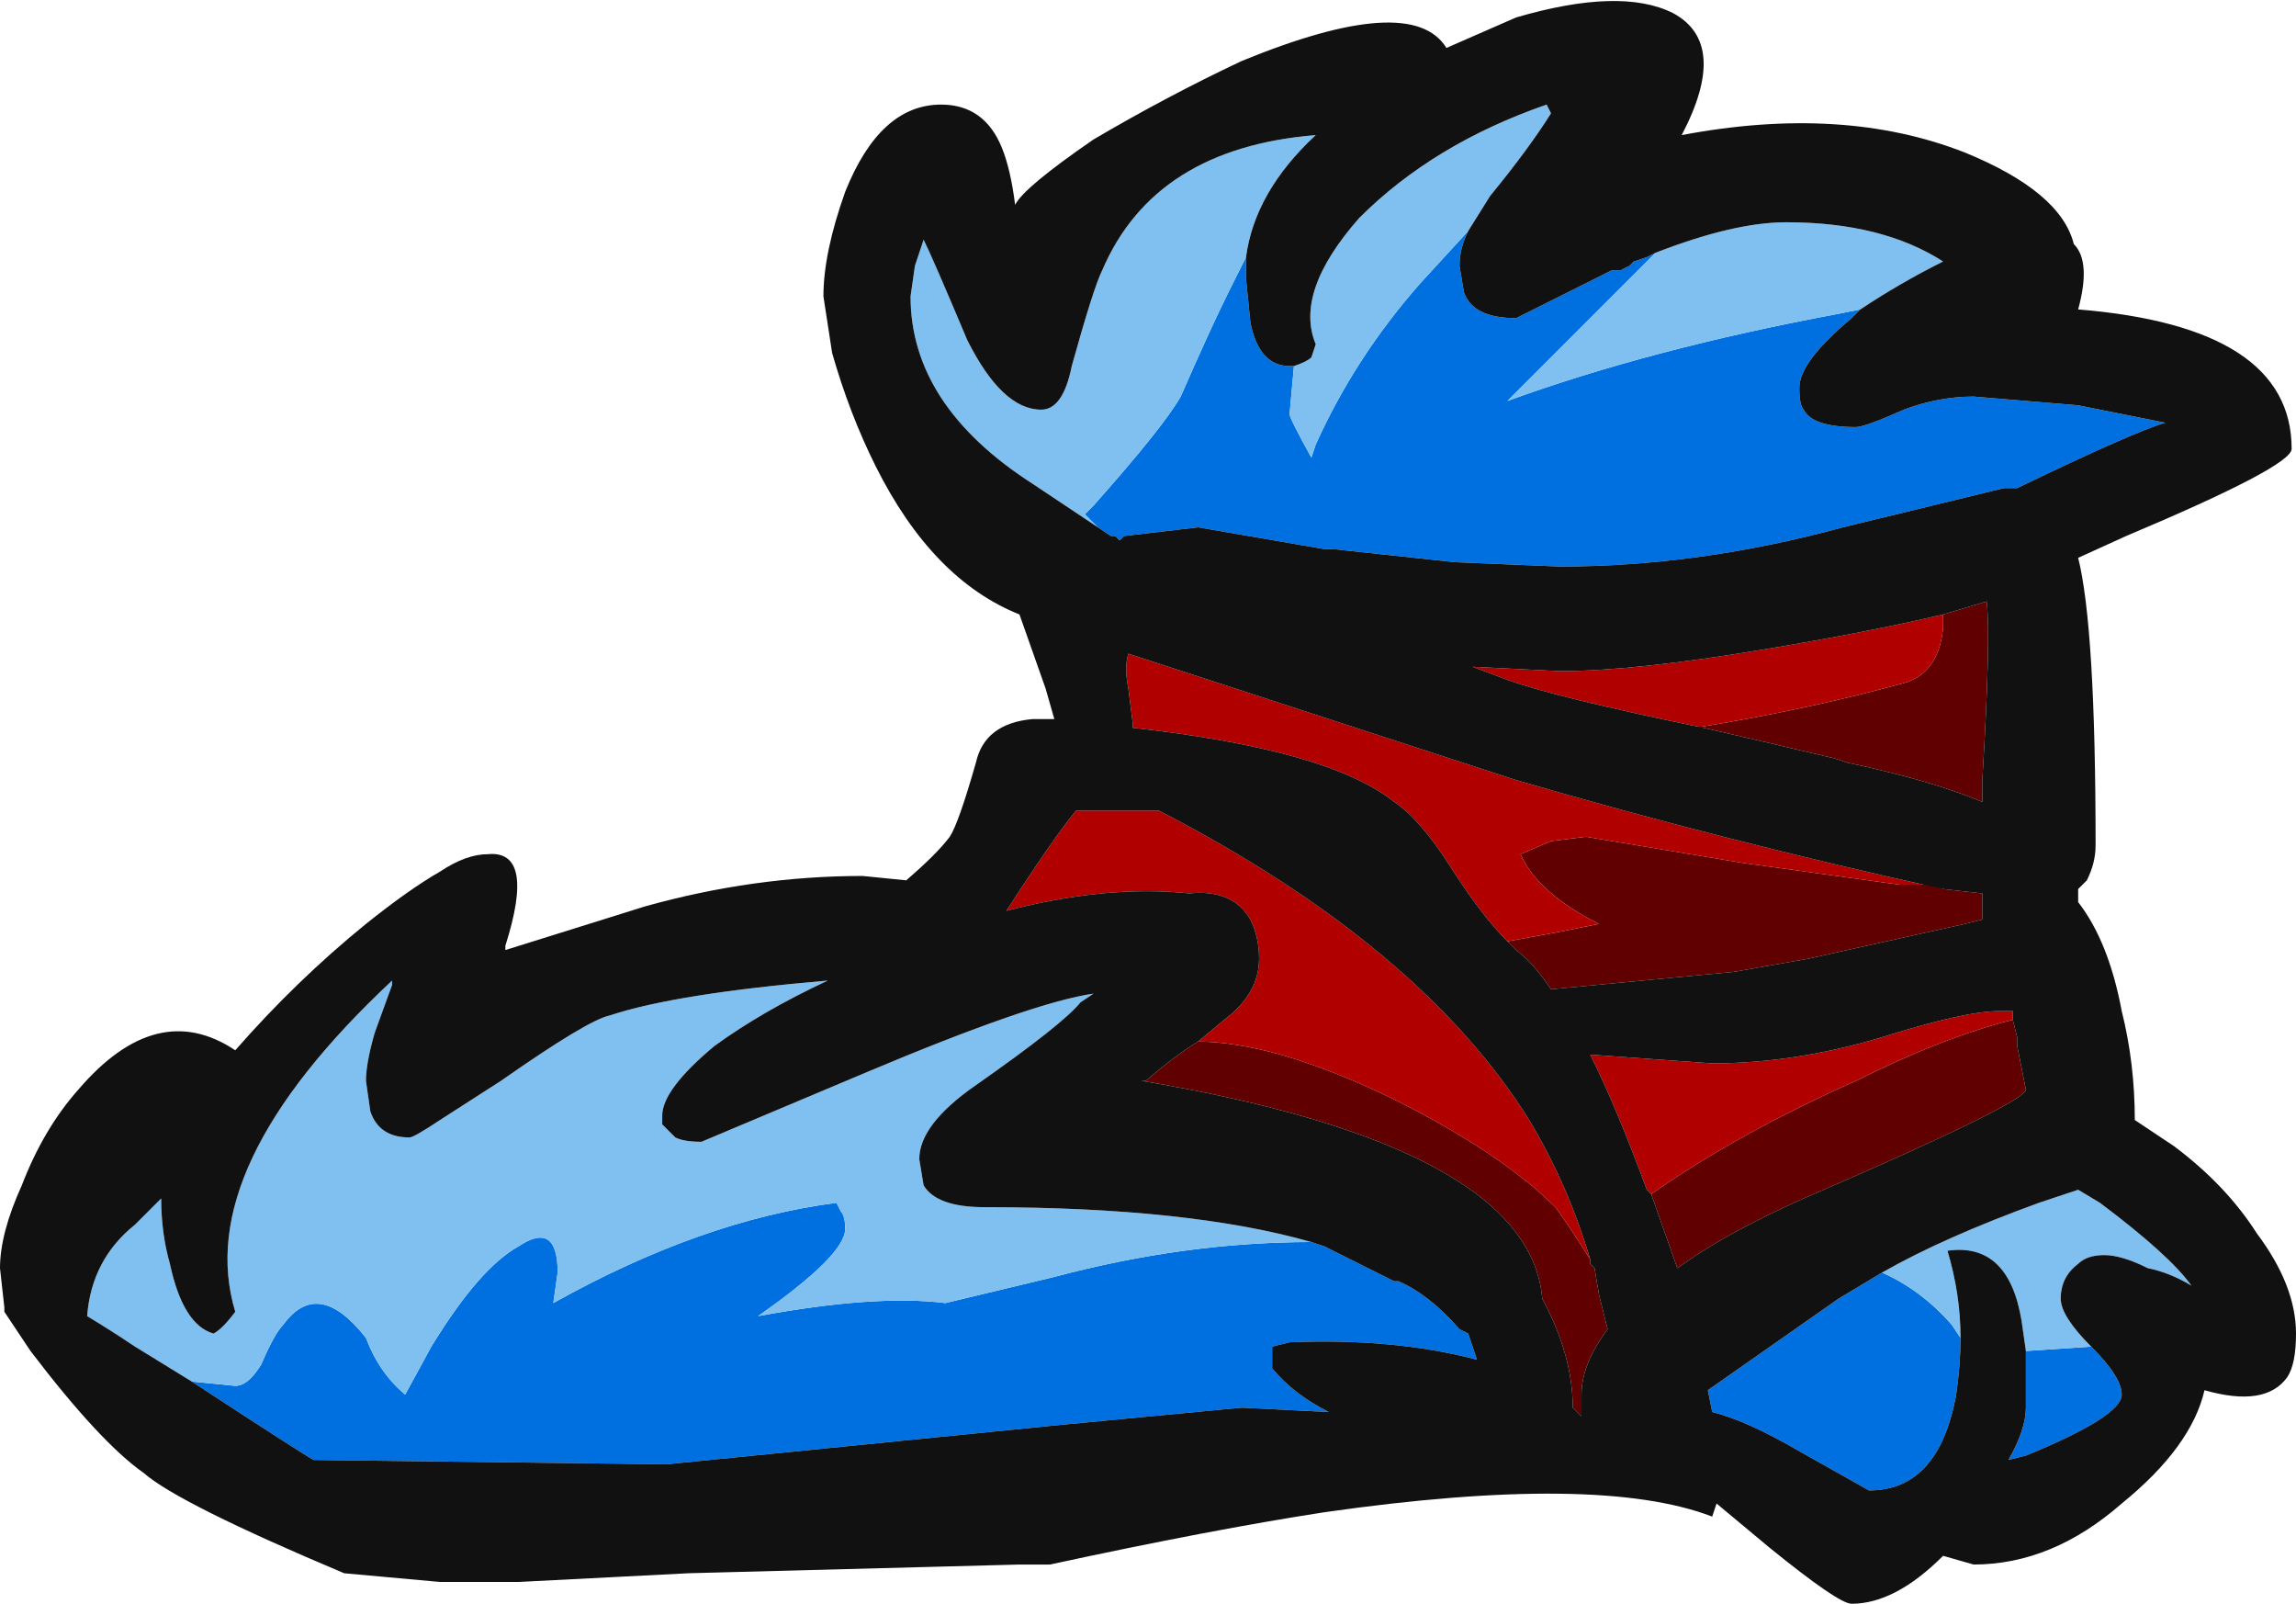 <?xml version="1.0" encoding="UTF-8" standalone="no"?>
<svg xmlns:ffdec="https://www.free-decompiler.com/flash" xmlns:xlink="http://www.w3.org/1999/xlink" ffdec:objectType="frame" height="128.8px" width="184.45px" xmlns="http://www.w3.org/2000/svg">
  <g transform="matrix(1.0, 0.0, 0.0, 1.0, 137.2, 94.15)">
    <use ffdec:characterId="2014" height="18.4" transform="matrix(7.0, 0.0, 0.0, 7.0, -137.2, -94.15)" width="26.35" xlink:href="#shape0"/>
  </g>
  <defs>
    <g id="shape0" transform="matrix(1.0, 0.0, 0.0, 1.0, 19.6, 13.45)">
      <path d="M-0.6 -10.55 L-2.3 -8.85 Q-0.65 -9.45 1.5 -9.85 L1.75 -9.9 1.65 -9.8 Q1.05 -9.3 1.05 -9.0 1.05 -8.8 1.1 -8.75 1.2 -8.55 1.7 -8.55 1.8 -8.55 2.25 -8.75 2.65 -8.9 3.05 -8.9 L4.25 -8.8 5.25 -8.6 Q4.9 -8.5 3.55 -7.85 L3.4 -7.85 1.55 -7.4 Q-0.1 -6.95 -1.7 -6.95 L-2.9 -7.0 -4.3 -7.15 -4.4 -7.15 -5.85 -7.4 -6.7 -7.3 -6.75 -7.25 -6.8 -7.3 -6.85 -7.3 -7.0 -7.4 -7.15 -7.55 -7.05 -7.65 Q-6.25 -8.55 -6.05 -8.9 -5.7 -9.7 -5.5 -10.1 L-5.3 -10.5 -5.3 -10.25 -5.25 -9.75 Q-5.15 -9.25 -4.8 -9.25 L-4.75 -9.25 -4.8 -8.7 Q-4.8 -8.65 -4.55 -8.2 L-4.5 -8.35 Q-4.05 -9.35 -3.3 -10.2 L-2.75 -10.8 Q-2.85 -10.6 -2.85 -10.4 L-2.8 -10.1 Q-2.7 -9.8 -2.2 -9.8 L-1.1 -10.35 -1.0 -10.35 -0.9 -10.4 -0.85 -10.45 -0.7 -10.5 -0.6 -10.55 M2.0 1.15 Q2.45 1.35 2.8 1.75 L2.9 1.9 Q2.9 2.2 2.85 2.55 2.65 3.65 1.85 3.65 L1.05 3.2 Q0.45 2.85 0.05 2.75 L0.0 2.5 1.5 1.45 2.0 1.15 M3.65 2.05 L4.4 2.0 Q4.75 2.35 4.75 2.55 4.75 2.8 3.65 3.25 L3.45 3.3 Q3.65 2.95 3.65 2.7 L3.65 2.05 M-17.4 2.4 L-16.9 2.45 Q-16.75 2.45 -16.6 2.2 -16.45 1.85 -16.35 1.75 -15.95 1.2 -15.4 1.9 -15.25 2.3 -14.95 2.55 L-14.65 2.0 Q-14.1 1.1 -13.65 0.85 -13.2 0.55 -13.2 1.15 L-13.25 1.5 Q-11.55 0.55 -10.0 0.35 L-9.95 0.45 Q-9.9 0.5 -9.9 0.65 -9.9 0.95 -10.9 1.65 -9.55 1.4 -8.75 1.5 L-7.5 1.2 Q-6.0 0.8 -4.55 0.8 L-4.4 0.85 -3.6 1.25 -3.55 1.25 Q-3.2 1.4 -2.85 1.8 L-2.75 1.85 -2.65 2.15 Q-3.6 1.9 -4.8 1.95 L-5.0 2.0 -5.0 2.25 Q-4.75 2.55 -4.35 2.75 L-5.35 2.7 -7.45 2.9 -11.95 3.35 -16.0 3.3 Q-16.1 3.25 -17.4 2.4" fill="#0070e0" fill-rule="evenodd" stroke="none"/>
      <path d="M1.75 -9.9 L1.5 -9.85 Q-0.65 -9.45 -2.3 -8.85 L-0.6 -10.55 Q0.3 -10.9 0.9 -10.9 2.0 -10.9 2.7 -10.45 2.2 -10.2 1.75 -9.9 M-2.75 -10.8 L-3.3 -10.2 Q-4.05 -9.35 -4.5 -8.35 L-4.55 -8.2 Q-4.8 -8.65 -4.8 -8.7 L-4.75 -9.25 Q-4.6 -9.3 -4.55 -9.35 L-4.5 -9.5 Q-4.75 -10.1 -4.0 -10.95 -3.15 -11.8 -1.85 -12.25 L-1.8 -12.15 Q-2.05 -11.75 -2.5 -11.2 L-2.75 -10.8 M-5.3 -10.5 L-5.5 -10.1 Q-5.7 -9.7 -6.05 -8.9 -6.25 -8.55 -7.05 -7.65 L-7.15 -7.55 -7.0 -7.4 -7.75 -7.9 Q-9.15 -8.8 -9.15 -10.05 L-9.1 -10.4 -9.0 -10.7 Q-8.9 -10.5 -8.5 -9.55 -8.1 -8.75 -7.65 -8.75 -7.4 -8.75 -7.3 -9.25 -7.05 -10.15 -6.95 -10.35 -6.35 -11.75 -4.5 -11.9 -5.2 -11.25 -5.3 -10.5 M2.0 1.15 Q2.7 0.75 3.8 0.35 L4.25 0.2 4.5 0.35 Q5.3 0.95 5.55 1.3 5.3 1.15 5.05 1.1 4.75 0.95 4.55 0.95 4.35 0.95 4.25 1.05 4.05 1.2 4.05 1.45 4.05 1.65 4.4 2.0 L3.65 2.05 3.6 1.7 Q3.45 0.8 2.75 0.9 2.9 1.4 2.9 1.9 L2.8 1.75 Q2.45 1.35 2.0 1.15 M-17.4 2.4 L-18.05 2.0 Q-18.35 1.8 -18.6 1.65 -18.55 1.0 -18.05 0.6 L-17.75 0.3 Q-17.75 0.7 -17.65 1.05 -17.5 1.75 -17.15 1.85 -17.05 1.8 -16.9 1.6 -17.4 -0.05 -15.1 -2.2 L-15.1 -2.15 -15.3 -1.6 Q-15.4 -1.25 -15.4 -1.05 L-15.35 -0.7 Q-15.25 -0.4 -14.9 -0.4 -14.85 -0.4 -14.55 -0.6 L-13.85 -1.05 Q-12.85 -1.75 -12.6 -1.8 -11.85 -2.05 -10.1 -2.2 -10.85 -1.85 -11.4 -1.45 -12.0 -0.95 -12.0 -0.65 -12.0 -0.35 -12.0 -0.55 L-11.85 -0.4 Q-11.75 -0.35 -11.55 -0.35 L-9.65 -1.15 Q-7.75 -1.95 -7.05 -2.05 L-7.2 -1.95 Q-7.4 -1.7 -8.4 -1.0 -9.05 -0.55 -9.05 -0.15 L-9.0 0.15 Q-8.85 0.4 -8.3 0.4 -5.95 0.4 -4.55 0.8 -6.0 0.8 -7.5 1.2 L-8.75 1.5 Q-9.55 1.4 -10.9 1.65 -9.9 0.95 -9.9 0.65 -9.9 0.5 -9.95 0.45 L-10.0 0.35 Q-11.55 0.55 -13.25 1.5 L-13.2 1.15 Q-13.2 0.55 -13.65 0.85 -14.1 1.1 -14.65 2.0 L-14.95 2.55 Q-15.25 2.3 -15.4 1.9 -15.95 1.2 -16.35 1.75 -16.45 1.85 -16.6 2.2 -16.75 2.45 -16.9 2.45 L-17.4 2.4" fill="#80c0f0" fill-rule="evenodd" stroke="none"/>
      <path d="M2.7 -6.4 L3.2 -6.55 Q3.25 -6.15 3.15 -4.5 L3.15 -4.25 Q2.55 -4.5 1.6 -4.7 L1.45 -4.75 0.6 -4.95 -0.05 -5.1 -0.15 -5.1 Q1.1 -5.3 2.2 -5.6 2.65 -5.7 2.7 -6.25 L2.7 -6.4 M-2.3 -2.65 L-1.75 -2.75 -1.25 -2.85 Q-1.95 -3.2 -2.15 -3.65 L-1.8 -3.8 -1.4 -3.85 0.4 -3.55 2.2 -3.3 2.6 -3.3 2.7 -3.25 3.15 -3.2 3.15 -2.9 2.95 -2.85 1.15 -2.45 0.3 -2.3 -1.8 -2.1 Q-2.0 -2.4 -2.2 -2.55 L-2.3 -2.65 M-0.65 0.25 Q0.35 -0.45 1.7 -1.05 2.7 -1.55 3.5 -1.75 L3.55 -1.55 3.55 -1.45 3.65 -0.95 Q3.65 -0.8 1.1 0.3 0.2 0.7 -0.35 1.1 L-0.65 0.25 M-5.85 -1.5 Q-5.45 -1.5 -4.9 -1.35 -4.05 -1.1 -3.15 -0.6 -2.25 -0.1 -1.75 0.4 -1.6 0.6 -1.35 1.0 L-1.35 1.05 -1.3 1.1 -1.25 1.4 -1.15 1.8 Q-1.45 2.2 -1.45 2.55 L-1.45 2.8 -1.55 2.7 Q-1.55 2.1 -1.9 1.45 -2.05 -0.3 -6.5 -1.05 L-6.45 -1.05 Q-6.1 -1.35 -5.85 -1.5" fill="#600000" fill-rule="evenodd" stroke="none"/>
      <path d="M2.7 -6.4 L2.7 -6.25 Q2.65 -5.7 2.2 -5.6 1.1 -5.3 -0.15 -5.1 L-0.05 -5.1 Q-1.75 -5.45 -2.3 -5.65 L-2.7 -5.8 -1.7 -5.75 Q-0.85 -5.75 0.65 -6.0 1.85 -6.2 2.7 -6.4 M2.7 -3.25 L2.6 -3.3 2.2 -3.3 0.4 -3.55 -1.4 -3.85 -1.8 -3.8 -2.15 -3.65 Q-1.95 -3.2 -1.25 -2.85 L-1.75 -2.75 -2.3 -2.65 Q-2.6 -2.95 -2.95 -3.5 -3.3 -4.05 -3.6 -4.25 -4.35 -4.85 -6.6 -5.1 L-6.6 -5.15 -6.65 -5.55 Q-6.7 -5.8 -6.65 -5.95 L-2.2 -4.5 Q0.2 -3.8 2.7 -3.25 M-0.65 0.25 L-0.7 0.2 Q-1.05 -0.75 -1.35 -1.35 L0.05 -1.25 Q1.0 -1.25 2.0 -1.55 2.95 -1.85 3.35 -1.85 L3.5 -1.85 3.5 -1.75 Q2.7 -1.55 1.7 -1.05 0.35 -0.45 -0.65 0.25 M-5.85 -1.5 L-5.55 -1.75 Q-5.15 -2.05 -5.15 -2.45 -5.15 -2.7 -5.25 -2.9 -5.45 -3.25 -5.95 -3.2 -6.9 -3.3 -8.05 -3.0 -7.5 -3.85 -7.25 -4.15 L-6.3 -4.15 Q-3.3 -2.6 -2.05 -0.6 -1.6 0.15 -1.35 1.0 -1.6 0.6 -1.75 0.4 -2.25 -0.1 -3.15 -0.6 -4.05 -1.1 -4.9 -1.35 -5.45 -1.5 -5.85 -1.5" fill="#b00000" fill-rule="evenodd" stroke="none"/>
      <path d="M4.2 -10.65 Q4.4 -10.45 4.25 -9.9 6.7 -9.7 6.7 -8.3 6.7 -8.1 4.8 -7.3 L4.25 -7.05 Q4.45 -6.25 4.45 -3.75 4.45 -3.55 4.35 -3.35 L4.25 -3.25 4.25 -3.1 Q4.6 -2.65 4.75 -1.85 4.9 -1.25 4.9 -0.6 L5.35 -0.3 Q5.95 0.15 6.3 0.7 6.75 1.3 6.75 1.85 6.75 2.2 6.65 2.35 6.4 2.7 5.7 2.5 5.55 3.15 4.75 3.8 3.95 4.5 3.05 4.5 L2.7 4.4 Q2.15 4.95 1.65 4.95 1.5 4.95 0.7 4.3 L0.1 3.8 0.05 3.95 Q-1.25 3.45 -4.4 3.9 -5.7 4.1 -7.55 4.5 L-7.9 4.5 -11.7 4.6 -13.65 4.7 -14.55 4.7 -15.65 4.6 Q-17.55 3.8 -17.95 3.45 -18.45 3.1 -19.25 2.05 L-19.55 1.6 -19.55 1.55 -19.6 1.1 Q-19.6 0.7 -19.35 0.15 -19.1 -0.5 -18.7 -0.95 -17.8 -2.0 -16.9 -1.4 -16.2 -2.2 -15.4 -2.85 -14.9 -3.25 -14.55 -3.45 -14.25 -3.65 -14.0 -3.65 -13.45 -3.7 -13.8 -2.6 L-13.8 -2.55 -12.2 -3.05 Q-10.95 -3.4 -9.7 -3.4 L-9.2 -3.35 Q-8.85 -3.65 -8.7 -3.85 -8.6 -4.0 -8.4 -4.7 -8.3 -5.15 -7.75 -5.2 L-7.5 -5.2 -7.6 -5.55 -7.9 -6.4 Q-8.9 -6.8 -9.55 -8.1 -9.85 -8.7 -10.05 -9.4 L-10.15 -10.05 Q-10.15 -10.55 -9.9 -11.25 -9.5 -12.25 -8.8 -12.25 -8.3 -12.25 -8.1 -11.75 -8.0 -11.5 -7.95 -11.1 -7.85 -11.3 -7.05 -11.85 -6.2 -12.35 -5.35 -12.75 -3.4 -13.55 -3.0 -12.9 L-2.2 -13.25 Q-1.0 -13.6 -0.4 -13.3 0.25 -12.95 -0.3 -11.9 1.55 -12.25 2.95 -11.7 4.05 -11.25 4.2 -10.65 M-0.6 -10.55 L-0.7 -10.5 -0.85 -10.45 -0.9 -10.4 -1.0 -10.35 -1.1 -10.35 -2.2 -9.8 Q-2.7 -9.8 -2.8 -10.1 L-2.85 -10.4 Q-2.85 -10.6 -2.75 -10.8 L-2.5 -11.2 Q-2.05 -11.75 -1.8 -12.15 L-1.85 -12.25 Q-3.15 -11.8 -4.0 -10.95 -4.75 -10.1 -4.5 -9.5 L-4.55 -9.35 Q-4.6 -9.3 -4.75 -9.25 L-4.8 -9.25 Q-5.15 -9.25 -5.25 -9.75 L-5.3 -10.25 -5.3 -10.5 Q-5.2 -11.25 -4.5 -11.9 -6.35 -11.75 -6.95 -10.35 -7.05 -10.15 -7.3 -9.25 -7.4 -8.75 -7.65 -8.75 -8.1 -8.75 -8.5 -9.55 -8.9 -10.5 -9.0 -10.7 L-9.1 -10.4 -9.15 -10.05 Q-9.15 -8.8 -7.75 -7.9 L-7.0 -7.4 -6.85 -7.3 -6.8 -7.3 -6.75 -7.25 -6.7 -7.3 -5.85 -7.4 -4.4 -7.15 -4.3 -7.15 -2.9 -7.0 -1.7 -6.95 Q-0.1 -6.95 1.55 -7.4 L3.4 -7.85 3.55 -7.85 Q4.9 -8.5 5.25 -8.6 L4.25 -8.8 3.05 -8.9 Q2.65 -8.9 2.25 -8.75 1.8 -8.55 1.7 -8.55 1.2 -8.55 1.1 -8.75 1.05 -8.8 1.05 -9.0 1.05 -9.3 1.65 -9.8 L1.75 -9.9 Q2.2 -10.2 2.7 -10.45 2.0 -10.9 0.9 -10.9 0.3 -10.9 -0.6 -10.55 M-0.05 -5.1 L0.6 -4.95 1.45 -4.75 1.6 -4.7 Q2.55 -4.5 3.15 -4.25 L3.15 -4.5 Q3.25 -6.15 3.2 -6.55 L2.7 -6.4 Q1.85 -6.2 0.65 -6.0 -0.85 -5.75 -1.7 -5.75 L-2.7 -5.8 -2.3 -5.65 Q-1.75 -5.45 -0.05 -5.1 M-2.3 -2.65 L-2.2 -2.55 Q-2.0 -2.4 -1.8 -2.1 L0.3 -2.3 1.15 -2.45 2.95 -2.85 3.15 -2.9 3.15 -3.2 2.7 -3.25 Q0.2 -3.8 -2.2 -4.5 L-6.65 -5.95 Q-6.7 -5.8 -6.65 -5.55 L-6.6 -5.15 -6.6 -5.1 Q-4.35 -4.85 -3.6 -4.25 -3.3 -4.05 -2.95 -3.5 -2.6 -2.95 -2.3 -2.65 M3.5 -1.75 L3.5 -1.85 3.35 -1.85 Q2.95 -1.85 2.0 -1.55 1.0 -1.25 0.05 -1.25 L-1.35 -1.35 Q-1.05 -0.75 -0.7 0.2 L-0.65 0.25 -0.35 1.1 Q0.2 0.7 1.1 0.3 3.65 -0.8 3.65 -0.95 L3.55 -1.45 3.55 -1.55 3.5 -1.75 M4.4 2.0 Q4.05 1.65 4.05 1.45 4.05 1.2 4.25 1.05 4.35 0.95 4.55 0.95 4.75 0.95 5.05 1.1 5.3 1.15 5.55 1.3 5.3 0.95 4.5 0.35 L4.25 0.2 3.8 0.35 Q2.7 0.75 2.0 1.15 L1.5 1.45 0.0 2.5 0.05 2.75 Q0.45 2.85 1.05 3.2 L1.85 3.65 Q2.65 3.65 2.85 2.55 2.9 2.2 2.9 1.9 2.9 1.4 2.75 0.9 3.45 0.8 3.6 1.7 L3.65 2.05 3.65 2.7 Q3.65 2.95 3.45 3.3 L3.65 3.25 Q4.75 2.8 4.75 2.55 4.75 2.35 4.4 2.0 M-4.55 0.8 Q-5.95 0.4 -8.3 0.4 -8.85 0.4 -9.0 0.15 L-9.05 -0.15 Q-9.05 -0.55 -8.4 -1.0 -7.4 -1.7 -7.2 -1.95 L-7.05 -2.05 Q-7.75 -1.95 -9.65 -1.15 L-11.55 -0.35 Q-11.75 -0.35 -11.85 -0.4 L-12.0 -0.55 Q-12.0 -0.35 -12.0 -0.65 -12.0 -0.95 -11.4 -1.45 -10.85 -1.85 -10.1 -2.2 -11.85 -2.05 -12.6 -1.8 -12.85 -1.75 -13.85 -1.05 L-14.55 -0.6 Q-14.85 -0.4 -14.9 -0.4 -15.25 -0.4 -15.35 -0.7 L-15.4 -1.05 Q-15.4 -1.25 -15.3 -1.6 L-15.1 -2.15 -15.1 -2.2 Q-17.4 -0.05 -16.9 1.6 -17.05 1.8 -17.15 1.85 -17.5 1.75 -17.65 1.05 -17.75 0.7 -17.75 0.3 L-18.05 0.6 Q-18.55 1.0 -18.6 1.65 -18.35 1.8 -18.05 2.0 L-17.4 2.4 Q-16.1 3.25 -16.0 3.3 L-11.95 3.35 -7.45 2.9 -5.35 2.7 -4.35 2.75 Q-4.75 2.55 -5.0 2.25 L-5.0 2.0 -4.8 1.95 Q-3.6 1.9 -2.65 2.15 L-2.75 1.85 -2.85 1.8 Q-3.2 1.4 -3.55 1.25 L-3.6 1.25 -4.4 0.85 -4.55 0.8 M-1.35 1.0 Q-1.6 0.15 -2.05 -0.6 -3.3 -2.6 -6.3 -4.15 L-7.25 -4.15 Q-7.5 -3.85 -8.05 -3.0 -6.9 -3.3 -5.95 -3.2 -5.45 -3.25 -5.25 -2.9 -5.15 -2.7 -5.15 -2.45 -5.15 -2.05 -5.55 -1.75 L-5.85 -1.5 Q-6.1 -1.35 -6.45 -1.05 L-6.5 -1.05 Q-2.05 -0.3 -1.9 1.45 -1.55 2.1 -1.55 2.7 L-1.45 2.8 -1.45 2.55 Q-1.45 2.2 -1.15 1.8 L-1.25 1.4 -1.3 1.1 -1.35 1.05 -1.35 1.0" fill="#111111" fill-rule="evenodd" stroke="none"/>
    </g>
  </defs>
</svg>
